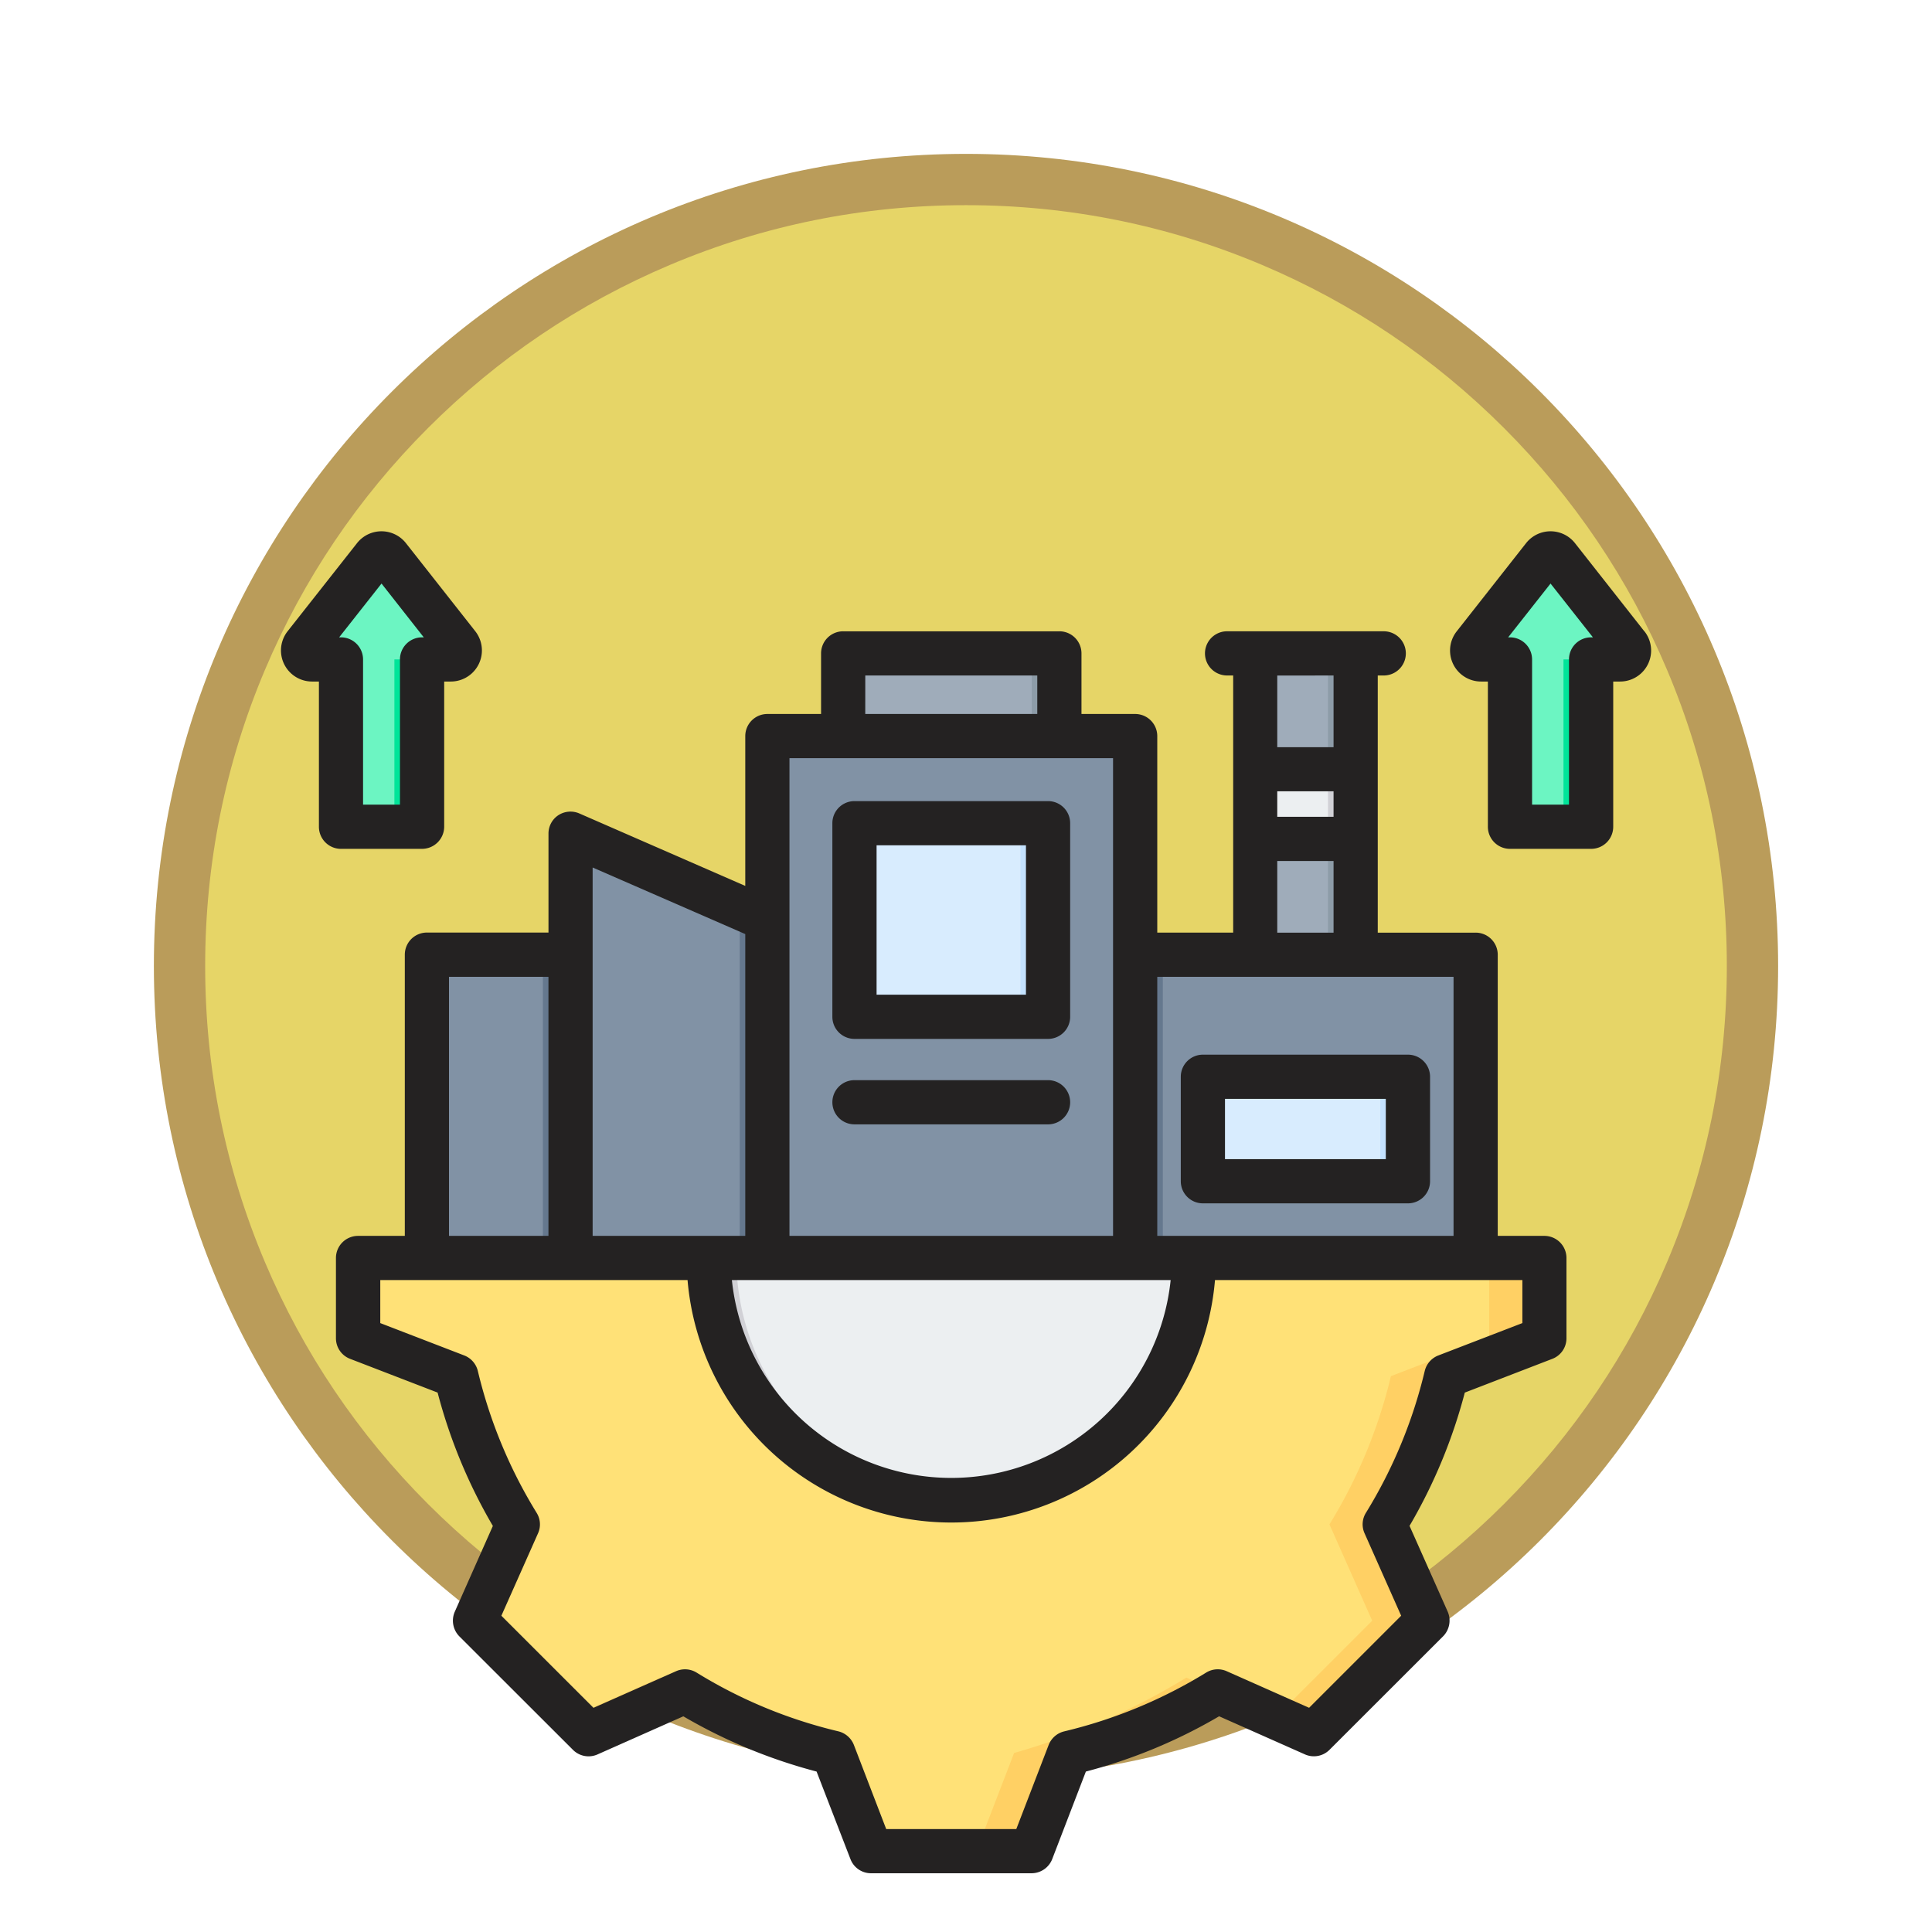 <svg xmlns="http://www.w3.org/2000/svg" xmlns:xlink="http://www.w3.org/1999/xlink" width="113" height="113" viewBox="0 0 113 113">
  <defs>
    <filter id="Trazado_982547" x="0" y="0" width="113" height="113" filterUnits="userSpaceOnUse">
      <feOffset dy="3" input="SourceAlpha"/>
      <feGaussianBlur stdDeviation="3" result="blur"/>
      <feFlood flood-opacity="0.161"/>
      <feComposite operator="in" in2="blur"/>
      <feComposite in="SourceGraphic"/>
    </filter>
  </defs>
  <g id="Grupo_1217771" data-name="Grupo 1217771" transform="translate(-1217.234 -4712.968)">
    <g id="Grupo_1209935" data-name="Grupo 1209935" transform="translate(1226.234 4718.968)">
      <g id="Grupo_1208705" data-name="Grupo 1208705">
        <g id="Grupo_1148633" data-name="Grupo 1148633">
          <g id="Grupo_1148525" data-name="Grupo 1148525">
            <g transform="matrix(1, 0, 0, 1, -9, -6)" filter="url(#Trazado_982547)">
              <g id="Trazado_982547-2" data-name="Trazado 982547" transform="translate(9 6)" fill="#e6d567">
                <path d="M 47.5 93.5 C 41.289 93.5 35.265 92.284 29.595 89.886 C 24.118 87.569 19.198 84.252 14.973 80.027 C 10.748 75.802 7.431 70.882 5.114 65.405 C 2.716 59.735 1.5 53.711 1.5 47.5 C 1.5 41.289 2.716 35.265 5.114 29.595 C 7.431 24.118 10.748 19.198 14.973 14.973 C 19.198 10.748 24.118 7.431 29.595 5.114 C 35.265 2.716 41.289 1.5 47.5 1.5 C 53.711 1.5 59.735 2.716 65.405 5.114 C 70.882 7.431 75.802 10.748 80.027 14.973 C 84.252 19.198 87.569 24.118 89.886 29.595 C 92.284 35.265 93.5 41.289 93.5 47.5 C 93.5 53.711 92.284 59.735 89.886 65.405 C 87.569 70.882 84.252 75.802 80.027 80.027 C 75.802 84.252 70.882 87.569 65.405 89.886 C 59.735 92.284 53.711 93.5 47.5 93.5 Z" stroke="none"/>
                <path d="M 47.5 3 C 41.491 3 35.664 4.176 30.18 6.496 C 24.881 8.737 20.122 11.946 16.034 16.034 C 11.946 20.122 8.737 24.881 6.496 30.18 C 4.176 35.664 3 41.491 3 47.5 C 3 53.509 4.176 59.336 6.496 64.82 C 8.737 70.119 11.946 74.878 16.034 78.966 C 20.122 83.054 24.881 86.263 30.18 88.504 C 35.664 90.824 41.491 92 47.5 92 C 53.509 92 59.336 90.824 64.82 88.504 C 70.119 86.263 74.878 83.054 78.966 78.966 C 83.054 74.878 86.263 70.119 88.504 64.82 C 90.824 59.336 92 53.509 92 47.5 C 92 41.491 90.824 35.664 88.504 30.18 C 86.263 24.881 83.054 20.122 78.966 16.034 C 74.878 11.946 70.119 8.737 64.82 6.496 C 59.336 4.176 53.509 3 47.5 3 M 47.5 0 C 73.734 0 95 21.266 95 47.5 C 95 73.734 73.734 95 47.5 95 C 21.266 95 0 73.734 0 47.5 C 0 21.266 21.266 0 47.5 0 Z" stroke="none" fill="#ba9c5a"/>
              </g>
            </g>
          </g>
        </g>
      </g>
    </g>
    <g id="infraestructura_1_" data-name="infraestructura (1)" transform="translate(1225.676 4730.97)">
      <g id="Grupo_1217769" data-name="Grupo 1217769" transform="translate(9.286 14.364)">
        <g id="Grupo_1217756" data-name="Grupo 1217756" transform="translate(7.24 5.849)">
          <g id="Grupo_1217733" data-name="Grupo 1217733" transform="translate(24.345)">
            <g id="Grupo_1217731" data-name="Grupo 1217731">
              <path id="Trazado_1086366" data-name="Trazado 1086366" d="M211.512,65.205h12.651V58.083a.809.809,0,0,0-.808-.808H212.32a.809.809,0,0,0-.808.808Z" transform="translate(-211.512 -57.275)" fill="#9facba" fill-rule="evenodd"/>
            </g>
            <g id="Grupo_1217732" data-name="Grupo 1217732" transform="translate(10.227)">
              <path id="Trazado_1086367" data-name="Trazado 1086367" d="M275.628,65.205h1.615V58.083a.809.809,0,0,0-.808-.808H274.82a.809.809,0,0,1,.808.808Z" transform="translate(-274.82 -57.275)" fill="#8d9ca8" fill-rule="evenodd"/>
            </g>
          </g>
          <g id="Grupo_1217734" data-name="Grupo 1217734" transform="translate(19.913 4.837)">
            <path id="Trazado_1086368" data-name="Trazado 1086368" d="M185.209,87.214h19.253a1.133,1.133,0,0,1,1.131,1.131v32.043H184.078V88.345A1.133,1.133,0,0,1,185.209,87.214Z" transform="translate(-184.078 -87.214)" fill="#8192a5" fill-rule="evenodd"/>
          </g>
          <g id="Grupo_1217737" data-name="Grupo 1217737" transform="translate(8.397 10.973)">
            <g id="Grupo_1217735" data-name="Grupo 1217735" transform="translate(0 0)">
              <path id="Trazado_1086369" data-name="Trazado 1086369" d="M113.928,125.267l10.384,4.532v22.435h2.921v9.58H112.8V126.007a.808.808,0,0,1,1.131-.74Z" transform="translate(-112.797 -125.196)" fill="#8192a5" fill-rule="evenodd"/>
            </g>
            <g id="Grupo_1217736" data-name="Grupo 1217736" transform="translate(0.145)">
              <path id="Trazado_1086370" data-name="Trazado 1086370" d="M114.679,125.267l10.384,4.532v22.435h-1.615V129.8l-9.755-4.257a.821.821,0,0,1,.221-.21.786.786,0,0,1,.765-.065Z" transform="translate(-113.693 -125.196)" fill="#65788e" fill-rule="evenodd"/>
            </g>
          </g>
          <g id="Grupo_1217740" data-name="Grupo 1217740" transform="translate(25.009 9.932)">
            <g id="Grupo_1217738" data-name="Grupo 1217738">
              <path id="Trazado_1086371" data-name="Trazado 1086371" d="M216.431,118.758h9.707a.809.809,0,0,1,.808.808v9.707a.809.809,0,0,1-.808.808h-9.707a.809.809,0,0,1-.808-.808v-9.707A.809.809,0,0,1,216.431,118.758Z" transform="translate(-215.623 -118.758)" fill="#d8ecfe" fill-rule="evenodd"/>
            </g>
            <g id="Grupo_1217739" data-name="Grupo 1217739" transform="translate(8.899)">
              <path id="Trazado_1086372" data-name="Trazado 1086372" d="M270.709,118.758h1.615a.809.809,0,0,1,.808.808v9.707a.809.809,0,0,1-.808.808h-1.615a.809.809,0,0,0,.808-.808v-9.707A.809.809,0,0,0,270.709,118.758Z" transform="translate(-270.709 -118.758)" fill="#c4e2ff" fill-rule="evenodd"/>
            </g>
          </g>
          <g id="Grupo_1217743" data-name="Grupo 1217743" transform="translate(48.446 0)">
            <g id="Grupo_1217741" data-name="Grupo 1217741">
              <path id="Trazado_1086373" data-name="Trazado 1086373" d="M360.7,57.276h5.874V78.984H360.7Z" transform="translate(-360.704 -57.276)" fill="#9facba" fill-rule="evenodd"/>
            </g>
            <g id="Grupo_1217742" data-name="Grupo 1217742" transform="translate(4.258)">
              <path id="Trazado_1086374" data-name="Trazado 1086374" d="M387.063,57.276h1.615V78.984h-1.615Z" transform="translate(-387.063 -57.276)" fill="#8d9ca8" fill-rule="evenodd"/>
            </g>
          </g>
          <g id="Grupo_1217746" data-name="Grupo 1217746" transform="translate(48.446 6.776)">
            <g id="Grupo_1217744" data-name="Grupo 1217744">
              <path id="Trazado_1086375" data-name="Trazado 1086375" d="M360.7,99.219h5.874v4.073H360.7Z" transform="translate(-360.704 -99.219)" fill="#eceff1" fill-rule="evenodd"/>
            </g>
            <g id="Grupo_1217745" data-name="Grupo 1217745" transform="translate(4.258)">
              <path id="Trazado_1086376" data-name="Trazado 1086376" d="M387.063,99.219h1.615v4.073h-1.615Z" transform="translate(-387.063 -99.219)" fill="#d1d1d6" fill-rule="evenodd"/>
            </g>
          </g>
          <g id="Grupo_1217749" data-name="Grupo 1217749" transform="translate(41.427 17.625)">
            <g id="Grupo_1217747" data-name="Grupo 1217747">
              <path id="Trazado_1086377" data-name="Trazado 1086377" d="M336.036,166.376H317.254v20.385h19.912V167.507A1.133,1.133,0,0,0,336.036,166.376Z" transform="translate(-317.254 -166.376)" fill="#8192a5" fill-rule="evenodd"/>
            </g>
            <g id="Grupo_1217748" data-name="Grupo 1217748">
              <path id="Trazado_1086378" data-name="Trazado 1086378" d="M317.254,166.376h1.616v20.385h-1.616Z" transform="translate(-317.254 -166.376)" fill="#65788e" fill-rule="evenodd"/>
            </g>
          </g>
          <g id="Grupo_1217752" data-name="Grupo 1217752" transform="translate(0 17.625)">
            <g id="Grupo_1217750" data-name="Grupo 1217750">
              <path id="Trazado_1086379" data-name="Trazado 1086379" d="M61.948,166.376h7.267v20.385h-8.4V167.507A1.133,1.133,0,0,1,61.948,166.376Z" transform="translate(-60.817 -166.376)" fill="#8192a5" fill-rule="evenodd"/>
            </g>
            <g id="Grupo_1217751" data-name="Grupo 1217751" transform="translate(6.782)">
              <path id="Trazado_1086380" data-name="Trazado 1086380" d="M102.8,166.376h1.615v20.385H102.8Z" transform="translate(-102.797 -166.376)" fill="#65788e" fill-rule="evenodd"/>
            </g>
          </g>
          <g id="Grupo_1217755" data-name="Grupo 1217755" transform="translate(45.387 24.762)">
            <g id="Grupo_1217753" data-name="Grupo 1217753" transform="translate(0 0)">
              <path id="Trazado_1086381" data-name="Trazado 1086381" d="M352.952,210.552H342.575a.809.809,0,0,0-.808.808v4.5a.809.809,0,0,0,.808.808h10.377a.809.809,0,0,0,.808-.808v-4.5A.809.809,0,0,0,352.952,210.552Z" transform="translate(-341.767 -210.552)" fill="#d8ecfe" fill-rule="evenodd"/>
            </g>
            <g id="Grupo_1217754" data-name="Grupo 1217754" transform="translate(9.569 0)">
              <path id="Trazado_1086382" data-name="Trazado 1086382" d="M402.617,210.552H401a.809.809,0,0,1,.808.808v4.5a.809.809,0,0,1-.808.808h1.615a.809.809,0,0,0,.808-.808v-4.5A.809.809,0,0,0,402.617,210.552Z" transform="translate(-401.002 -210.552)" fill="#c4e2ff" fill-rule="evenodd"/>
            </g>
          </g>
        </g>
        <g id="Grupo_1217762" data-name="Grupo 1217762" transform="translate(3.216 41.211)">
          <g id="Grupo_1217757" data-name="Grupo 1217757" transform="translate(0 0)">
            <path id="Trazado_1086383" data-name="Trazado 1086383" d="M105.294,276.171v4.7l-5.749,2.213a29.619,29.619,0,0,1-3.594,8.67l2.5,5.634-6.64,6.64-5.632-2.5a29.6,29.6,0,0,1-8.673,3.6L75.3,310.865h-9.39l-2.213-5.749a29.609,29.609,0,0,1-8.67-3.594l-5.634,2.5-6.64-6.64,2.5-5.632a29.615,29.615,0,0,1-3.6-8.673l-5.748-2.212v-4.7Z" transform="translate(-35.906 -276.171)" fill="#ffe177" fill-rule="evenodd"/>
          </g>
          <g id="Grupo_1217758" data-name="Grupo 1217758" transform="translate(12.488 0)">
            <path id="Trazado_1086384" data-name="Trazado 1086384" d="M170.107,276.171v4.7l-5.749,2.213a29.619,29.619,0,0,1-3.594,8.67l2.5,5.634-6.64,6.64-2.237-.994,5.646-5.647-2.5-5.634a29.608,29.608,0,0,0,3.594-8.67l5.749-2.213v-4.7Zm-19.114,25.351a31.075,31.075,0,0,1-8.673,3.6l-2.212,5.748h-3.231l2.212-5.748a40.557,40.557,0,0,0,10.075-4.407Zm-31.159,0-5.634,2.5-.994-.994,5.225-2.32Q119.123,301.135,119.835,301.521Z" transform="translate(-113.207 -276.171)" fill="#ffd064" fill-rule="evenodd"/>
          </g>
          <g id="Grupo_1217761" data-name="Grupo 1217761" transform="translate(20.508)">
            <g id="Grupo_1217759" data-name="Grupo 1217759" transform="translate(0 0)">
              <path id="Trazado_1086385" data-name="Trazado 1086385" d="M162.851,276.171h28.373a14.186,14.186,0,0,1-28.373,0Z" transform="translate(-162.851 -276.171)" fill="#eceff1" fill-rule="evenodd"/>
            </g>
            <g id="Grupo_1217760" data-name="Grupo 1217760" transform="translate(0)">
              <path id="Trazado_1086386" data-name="Trazado 1086386" d="M162.851,276.171h1.615a14.187,14.187,0,0,0,13.379,14.163c-.267.015-.537.023-.808.023A14.187,14.187,0,0,1,162.851,276.171Z" transform="translate(-162.851 -276.171)" fill="#d1d1d6" fill-rule="evenodd"/>
            </g>
          </g>
        </g>
        <g id="Grupo_1217765" data-name="Grupo 1217765" transform="translate(68.376 0)">
          <g id="Grupo_1217763" data-name="Grupo 1217763">
            <path id="Trazado_1086387" data-name="Trazado 1086387" d="M447.9,27.273a.525.525,0,0,0,.413-.85l-4.057-5.152a.525.525,0,0,0-.825,0l-4.057,5.153a.525.525,0,0,0,.413.85h1.685v8.979a.809.809,0,0,0,.808.808H445.4a.809.809,0,0,0,.808-.808V27.273Z" transform="translate(-439.257 -21.07)" fill="#6cf5c2" fill-rule="evenodd"/>
          </g>
          <g id="Grupo_1217764" data-name="Grupo 1217764" transform="translate(0.527)">
            <path id="Trazado_1086388" data-name="Trazado 1086388" d="M450.63,27.273a.525.525,0,0,0,.413-.85l-4.057-5.152a.526.526,0,0,0-.826,0l-.395.5,3.662,4.651a.525.525,0,0,1-.413.85h1.615Zm-8.113,0h0Zm4.006,9.787a.809.809,0,0,0,.808-.808V27.273h1.615v8.979a.809.809,0,0,1-.808.808h-1.615Z" transform="translate(-442.516 -21.07)" fill="#00e499" fill-rule="evenodd"/>
          </g>
        </g>
        <g id="Grupo_1217768" data-name="Grupo 1217768" transform="translate(0 0)">
          <g id="Grupo_1217766" data-name="Grupo 1217766">
            <path id="Trazado_1086389" data-name="Trazado 1086389" d="M24.639,27.273a.525.525,0,0,0,.413-.85L21,21.271a.525.525,0,0,0-.826,0l-4.057,5.152a.525.525,0,0,0,.413.85h1.685v8.979a.809.809,0,0,0,.808.808h3.129a.809.809,0,0,0,.808-.808V27.273Z" transform="translate(-15.999 -21.07)" fill="#6cf5c2" fill-rule="evenodd"/>
          </g>
          <g id="Grupo_1217767" data-name="Grupo 1217767" transform="translate(0.527)">
            <path id="Trazado_1086390" data-name="Trazado 1086390" d="M27.373,27.273a.525.525,0,0,0,.413-.85l-4.057-5.152a.525.525,0,0,0-.826,0l-.395.5,3.662,4.651a.525.525,0,0,1-.413.85h1.615Zm-8.113,0h0Zm4.005,9.787a.809.809,0,0,0,.808-.808V27.273h1.615v8.979a.809.809,0,0,1-.808.808H23.265Z" transform="translate(-19.26 -21.07)" fill="#00e499" fill-rule="evenodd"/>
          </g>
        </g>
      </g>
      <g id="Grupo_1217770" data-name="Grupo 1217770" transform="translate(7.993 13.072)">
        <path id="Trazado_1086391" data-name="Trazado 1086391" d="M11.394,19.275l2.479-3.146,2.471,3.146h-.1a1.292,1.292,0,0,0-1.293,1.292v8.494H12.793V20.567A1.295,1.295,0,0,0,11.5,19.275h-.106Zm4.851,12.371a1.3,1.3,0,0,0,1.293-1.292V21.86h.388a1.819,1.819,0,0,0,1.43-2.942L15.3,13.765a1.821,1.821,0,0,0-2.859,0l-4.06,5.153a1.818,1.818,0,0,0,1.43,2.942h.4v8.494A1.292,1.292,0,0,0,11.5,31.647ZM84.619,19.275a1.292,1.292,0,0,0-1.293,1.292v8.494H81.167V20.567a1.295,1.295,0,0,0-1.293-1.292h-.106l2.479-3.146,2.479,3.146h-.106Zm3.11-.357-4.053-5.153a1.821,1.821,0,0,0-2.859,0l-4.053,5.153a1.813,1.813,0,0,0,1.43,2.942h.388v8.494a1.292,1.292,0,0,0,1.293,1.292h4.745a1.292,1.292,0,0,0,1.293-1.292V21.86h.4a1.813,1.813,0,0,0,1.422-2.942ZM80.6,59.383l-4.92,1.895a1.3,1.3,0,0,0-.791.906,28.393,28.393,0,0,1-3.437,8.292,1.274,1.274,0,0,0-.084,1.2L73.51,76.5l-5.384,5.384-4.821-2.14a1.29,1.29,0,0,0-1.2.081,28.423,28.423,0,0,1-8.3,3.438,1.306,1.306,0,0,0-.912.793L51,88.977H43.391L41.5,84.056a1.31,1.31,0,0,0-.9-.793,28.158,28.158,0,0,1-8.3-3.438,1.294,1.294,0,0,0-1.2-.081l-4.829,2.142L20.883,76.5l2.144-4.822a1.274,1.274,0,0,0-.084-1.2,28.357,28.357,0,0,1-3.437-8.294,1.3,1.3,0,0,0-.791-.906L13.8,59.384V56.867H31.772a15.479,15.479,0,0,0,30.849,0H80.6v2.515ZM17.819,39.131h5.817V54.283H17.819Zm17.329-2.5V54.283H26.221V32.737ZM56.659,26.343v27.94H37.733V26.343ZM42.167,21.506h10.06v2.252H42.166ZM60.028,56.867H34.365a12.9,12.9,0,0,0,25.663,0ZM76.574,39.131V54.283H59.245V39.131ZM66.263,32.356h3.293v4.191H66.263Zm3.293-10.85V25.7H66.263v-4.19Zm-3.293,6.775h3.293v1.489H66.263Zm15.626,26h-2.73V37.839a1.292,1.292,0,0,0-1.293-1.292H72.141V21.506h.35a1.292,1.292,0,1,0,0-2.585H63.328a1.292,1.292,0,1,0,0,2.585h.357v15.04H59.245V25.05a1.292,1.292,0,0,0-1.293-1.292h-3.14V20.214a1.292,1.292,0,0,0-1.293-1.292H40.874a1.292,1.292,0,0,0-1.293,1.292v3.544h-3.14a1.292,1.292,0,0,0-1.293,1.292v8.764l-9.7-4.236a1.3,1.3,0,0,0-1.232.1,1.283,1.283,0,0,0-.578,1.081v5.783h-7.11a1.292,1.292,0,0,0-1.293,1.292V54.283H12.5a1.293,1.293,0,0,0-1.293,1.292v4.7a1.286,1.286,0,0,0,.829,1.2l5.117,1.973a30.9,30.9,0,0,0,3.232,7.8l-2.228,5.018a1.31,1.31,0,0,0,.266,1.439l6.646,6.639a1.29,1.29,0,0,0,1.437.268l5.019-2.229a31.013,31.013,0,0,0,7.794,3.231L41.3,90.735a1.285,1.285,0,0,0,1.2.827h9.391a1.3,1.3,0,0,0,1.209-.827l1.969-5.121a30.789,30.789,0,0,0,7.794-3.233l5.019,2.229a1.29,1.29,0,0,0,1.437-.268L75.966,77.7a1.31,1.31,0,0,0,.266-1.439L74,71.244a30.924,30.924,0,0,0,3.232-7.795l5.117-1.973a1.286,1.286,0,0,0,.829-1.2v-4.7A1.292,1.292,0,0,0,81.889,54.283ZM54.15,46.467a1.293,1.293,0,0,0-1.293-1.292H41.535a1.292,1.292,0,1,0,0,2.585H52.858A1.292,1.292,0,0,0,54.15,46.467ZM42.828,31.438v8.738h8.737V31.438ZM41.535,42.761H52.857a1.292,1.292,0,0,0,1.293-1.292V30.146a1.292,1.292,0,0,0-1.293-1.292H41.535a1.292,1.292,0,0,0-1.293,1.292V41.469A1.292,1.292,0,0,0,41.535,42.761Zm21.671,3.507v3.527h9.406V46.268ZM61.914,52.38H73.905A1.292,1.292,0,0,0,75.2,51.087V44.976a1.292,1.292,0,0,0-1.293-1.292H61.914a1.292,1.292,0,0,0-1.293,1.292v6.111A1.292,1.292,0,0,0,61.914,52.38Z" transform="translate(-7.993 -13.072)" fill="#242222" fill-rule="evenodd"/>
      </g>
    </g>
  </g>
</svg>
